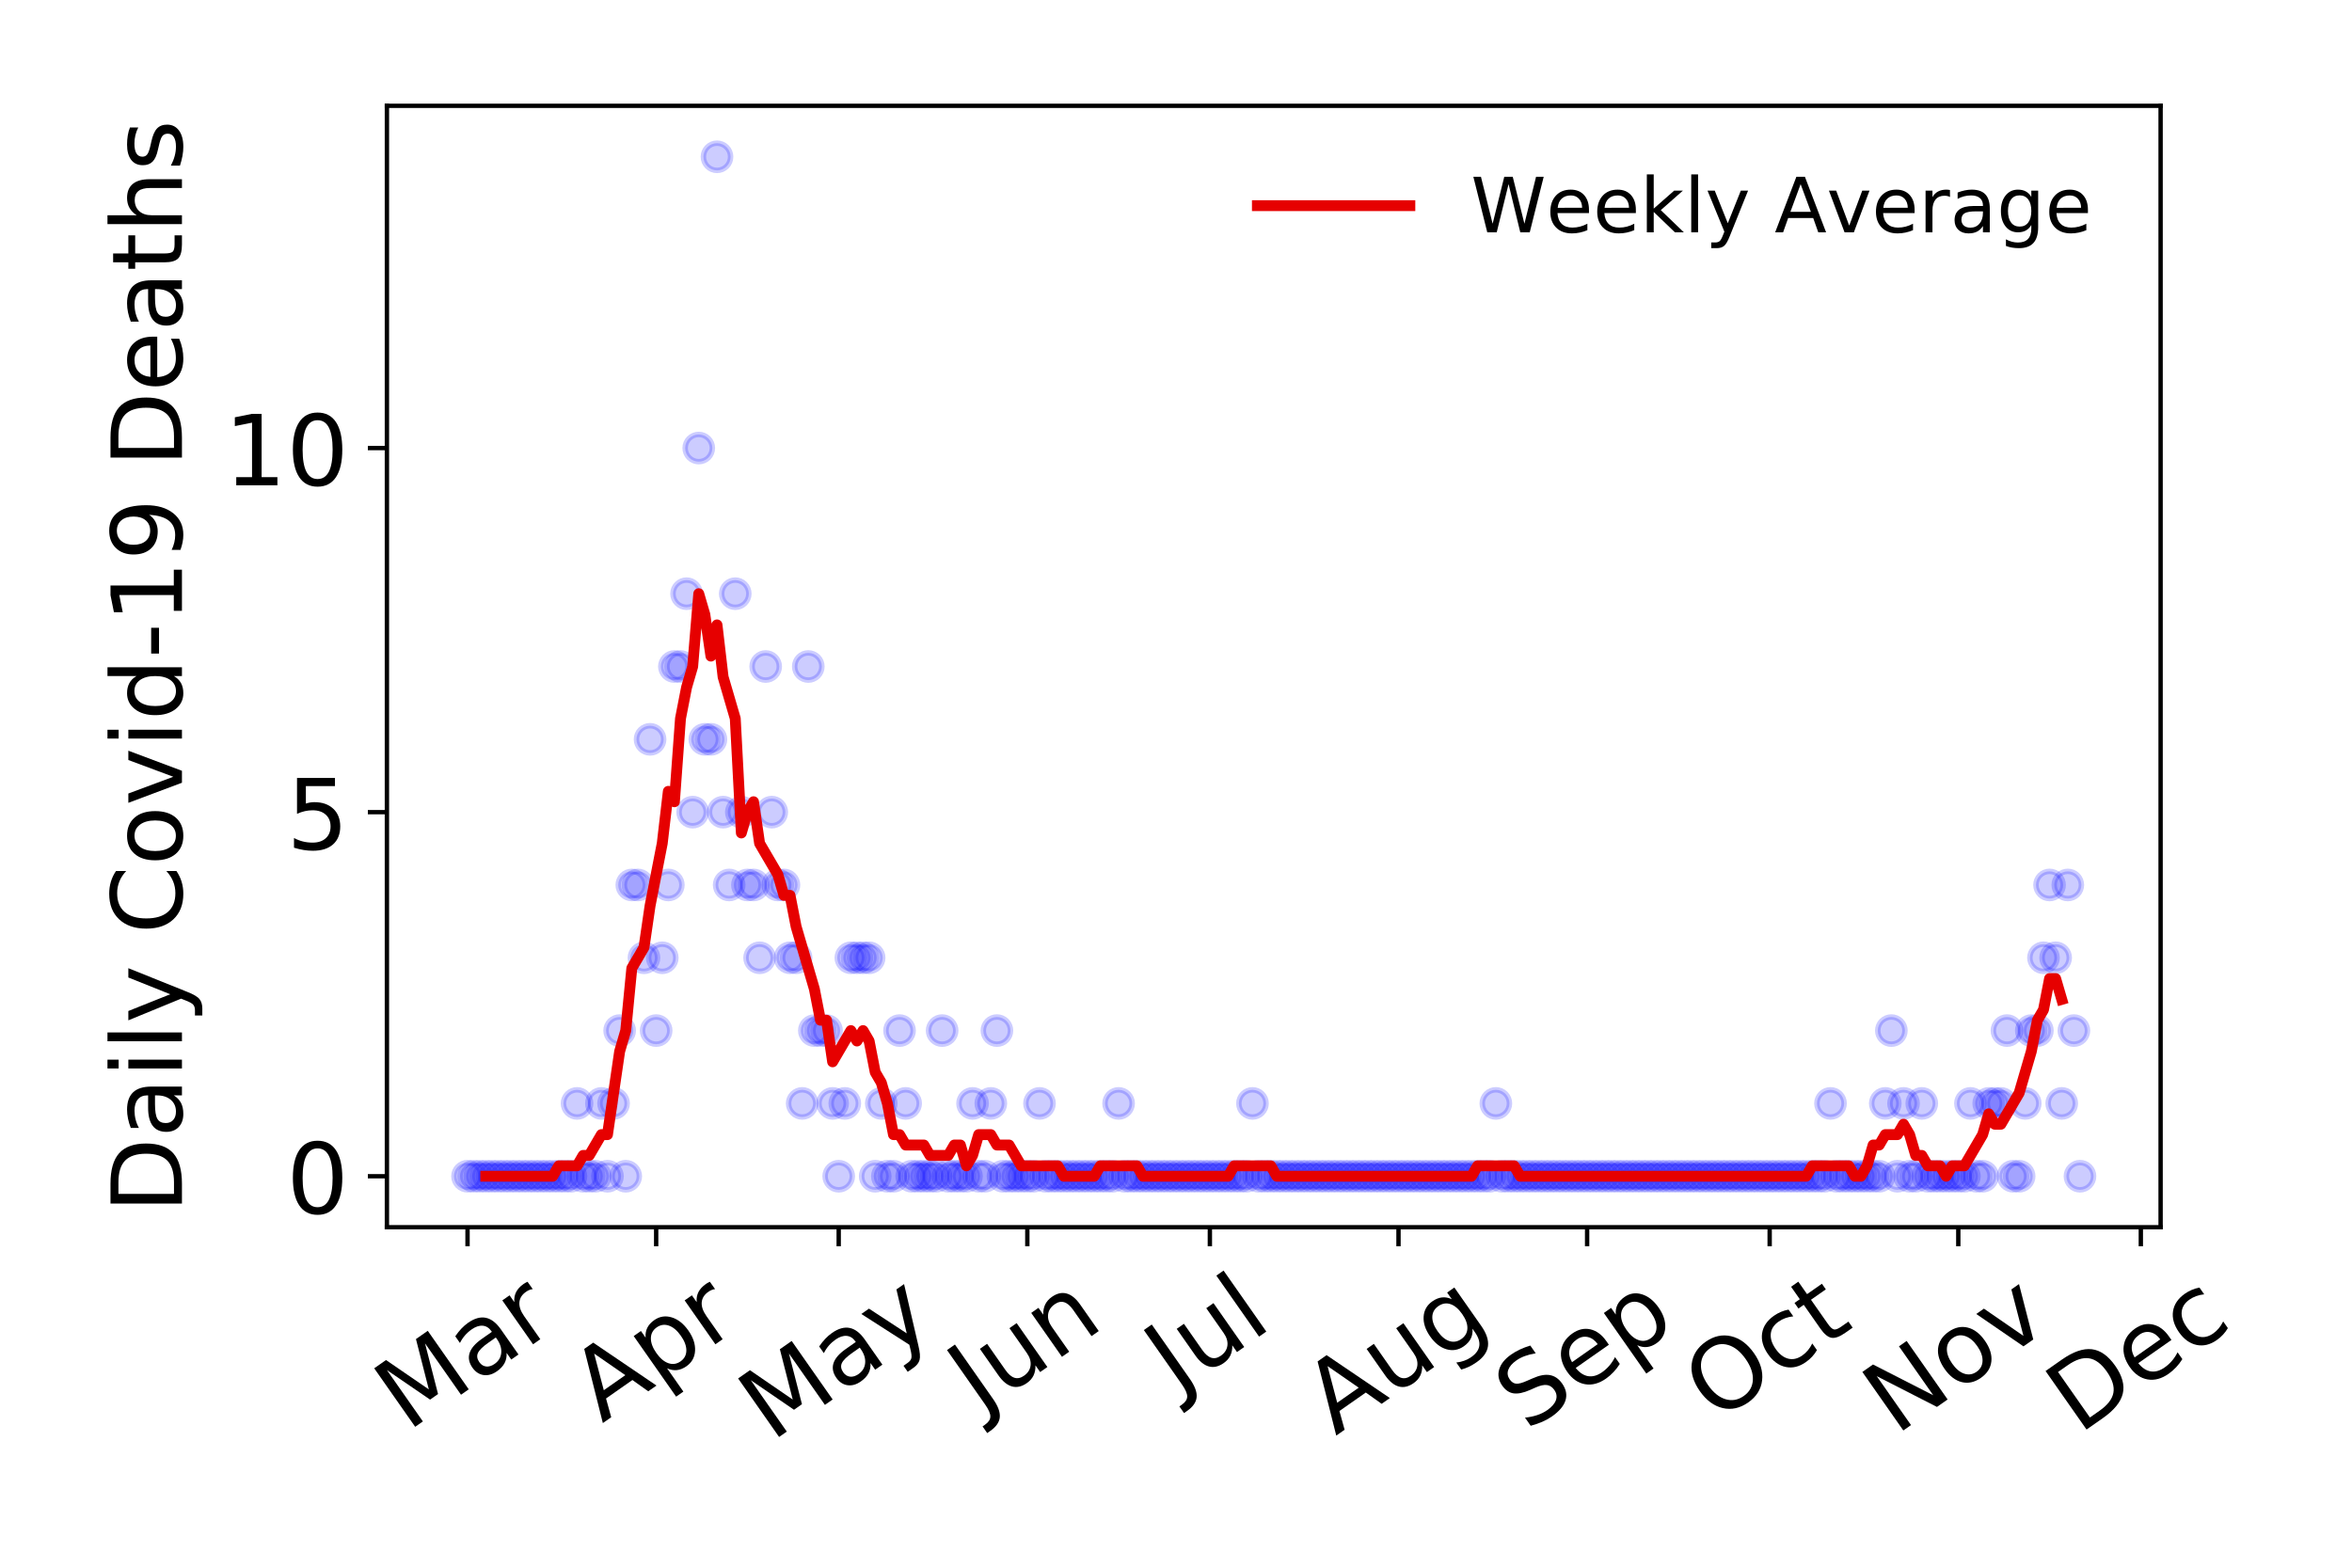 <?xml version="1.0" encoding="utf-8" standalone="no"?>
<!DOCTYPE svg PUBLIC "-//W3C//DTD SVG 1.1//EN"
  "http://www.w3.org/Graphics/SVG/1.1/DTD/svg11.dtd">
<!-- Created with matplotlib (https://matplotlib.org/) -->
<svg height="288pt" version="1.1" viewBox="0 0 432 288" width="432pt" xmlns="http://www.w3.org/2000/svg" xmlns:xlink="http://www.w3.org/1999/xlink">
 <defs>
  <style type="text/css">
*{stroke-linecap:butt;stroke-linejoin:round;}
  </style>
 </defs>
 <g id="figure_1">
  <g id="patch_1">
   <path d="M 0 288 
L 432 288 
L 432 0 
L 0 0 
z
" style="fill:#ffffff;"/>
  </g>
  <g id="axes_1">
   <g id="patch_2">
    <path d="M 71.065 225.45 
L 396.847 225.45 
L 396.847 19.44 
L 71.065 19.44 
z
" style="fill:#ffffff;"/>
   </g>
   <g id="matplotlib.axis_1">
    <g id="xtick_1">
     <g id="line2d_1">
      <defs>
       <path d="M 0 0 
L 0 3.5 
" id="mcc2f486aaa" style="stroke:#000000;stroke-width:0.8;"/>
      </defs>
      <g>
       <use style="stroke:#000000;stroke-width:0.8;" x="85.873" xlink:href="#mcc2f486aaa" y="225.45"/>
      </g>
     </g>
     <g id="text_1">
      <!-- Mar -->
      <defs>
       <path d="M 9.812 72.906 
L 24.516 72.906 
L 43.109 23.297 
L 61.812 72.906 
L 76.516 72.906 
L 76.516 0 
L 66.891 0 
L 66.891 64.016 
L 48.094 14.016 
L 38.188 14.016 
L 19.391 64.016 
L 19.391 0 
L 9.812 0 
z
" id="DejaVuSans-77"/>
       <path d="M 34.281 27.484 
Q 23.391 27.484 19.188 25 
Q 14.984 22.516 14.984 16.5 
Q 14.984 11.719 18.141 8.906 
Q 21.297 6.109 26.703 6.109 
Q 34.188 6.109 38.703 11.406 
Q 43.219 16.703 43.219 25.484 
L 43.219 27.484 
z
M 52.203 31.203 
L 52.203 0 
L 43.219 0 
L 43.219 8.297 
Q 40.141 3.328 35.547 0.953 
Q 30.953 -1.422 24.312 -1.422 
Q 15.922 -1.422 10.953 3.297 
Q 6 8.016 6 15.922 
Q 6 25.141 12.172 29.828 
Q 18.359 34.516 30.609 34.516 
L 43.219 34.516 
L 43.219 35.406 
Q 43.219 41.609 39.141 45 
Q 35.062 48.391 27.688 48.391 
Q 23 48.391 18.547 47.266 
Q 14.109 46.141 10.016 43.891 
L 10.016 52.203 
Q 14.938 54.109 19.578 55.047 
Q 24.219 56 28.609 56 
Q 40.484 56 46.344 49.844 
Q 52.203 43.703 52.203 31.203 
z
" id="DejaVuSans-97"/>
       <path d="M 41.109 46.297 
Q 39.594 47.172 37.812 47.578 
Q 36.031 48 33.891 48 
Q 26.266 48 22.188 43.047 
Q 18.109 38.094 18.109 28.812 
L 18.109 0 
L 9.078 0 
L 9.078 54.688 
L 18.109 54.688 
L 18.109 46.188 
Q 20.953 51.172 25.484 53.578 
Q 30.031 56 36.531 56 
Q 37.453 56 38.578 55.875 
Q 39.703 55.766 41.062 55.516 
z
" id="DejaVuSans-114"/>
      </defs>
      <g transform="translate(74.813 263.132)rotate(-35)scale(0.18 -0.18)">
       <use xlink:href="#DejaVuSans-77"/>
       <use x="86.279" xlink:href="#DejaVuSans-97"/>
       <use x="147.559" xlink:href="#DejaVuSans-114"/>
      </g>
     </g>
    </g>
    <g id="xtick_2">
     <g id="line2d_2">
      <g>
       <use style="stroke:#000000;stroke-width:0.8;" x="120.519" xlink:href="#mcc2f486aaa" y="225.45"/>
      </g>
     </g>
     <g id="text_2">
      <!-- Apr -->
      <defs>
       <path d="M 34.188 63.188 
L 20.797 26.906 
L 47.609 26.906 
z
M 28.609 72.906 
L 39.797 72.906 
L 67.578 0 
L 57.328 0 
L 50.688 18.703 
L 17.828 18.703 
L 11.188 0 
L 0.781 0 
z
" id="DejaVuSans-65"/>
       <path d="M 18.109 8.203 
L 18.109 -20.797 
L 9.078 -20.797 
L 9.078 54.688 
L 18.109 54.688 
L 18.109 46.391 
Q 20.953 51.266 25.266 53.625 
Q 29.594 56 35.594 56 
Q 45.562 56 51.781 48.094 
Q 58.016 40.188 58.016 27.297 
Q 58.016 14.406 51.781 6.484 
Q 45.562 -1.422 35.594 -1.422 
Q 29.594 -1.422 25.266 0.953 
Q 20.953 3.328 18.109 8.203 
z
M 48.688 27.297 
Q 48.688 37.203 44.609 42.844 
Q 40.531 48.484 33.406 48.484 
Q 26.266 48.484 22.188 42.844 
Q 18.109 37.203 18.109 27.297 
Q 18.109 17.391 22.188 11.75 
Q 26.266 6.109 33.406 6.109 
Q 40.531 6.109 44.609 11.75 
Q 48.688 17.391 48.688 27.297 
z
" id="DejaVuSans-112"/>
      </defs>
      <g transform="translate(110.614 261.514)rotate(-35)scale(0.18 -0.18)">
       <use xlink:href="#DejaVuSans-65"/>
       <use x="68.408" xlink:href="#DejaVuSans-112"/>
       <use x="131.885" xlink:href="#DejaVuSans-114"/>
      </g>
     </g>
    </g>
    <g id="xtick_3">
     <g id="line2d_3">
      <g>
       <use style="stroke:#000000;stroke-width:0.8;" x="154.047" xlink:href="#mcc2f486aaa" y="225.45"/>
      </g>
     </g>
     <g id="text_3">
      <!-- May -->
      <defs>
       <path d="M 32.172 -5.078 
Q 28.375 -14.844 24.75 -17.812 
Q 21.141 -20.797 15.094 -20.797 
L 7.906 -20.797 
L 7.906 -13.281 
L 13.188 -13.281 
Q 16.891 -13.281 18.938 -11.516 
Q 21 -9.766 23.484 -3.219 
L 25.094 0.875 
L 2.984 54.688 
L 12.5 54.688 
L 29.594 11.922 
L 46.688 54.688 
L 56.203 54.688 
z
" id="DejaVuSans-121"/>
      </defs>
      <g transform="translate(141.654 264.999)rotate(-35)scale(0.18 -0.18)">
       <use xlink:href="#DejaVuSans-77"/>
       <use x="86.279" xlink:href="#DejaVuSans-97"/>
       <use x="147.559" xlink:href="#DejaVuSans-121"/>
      </g>
     </g>
    </g>
    <g id="xtick_4">
     <g id="line2d_4">
      <g>
       <use style="stroke:#000000;stroke-width:0.8;" x="188.693" xlink:href="#mcc2f486aaa" y="225.45"/>
      </g>
     </g>
     <g id="text_4">
      <!-- Jun -->
      <defs>
       <path d="M 9.812 72.906 
L 19.672 72.906 
L 19.672 5.078 
Q 19.672 -8.109 14.672 -14.062 
Q 9.672 -20.016 -1.422 -20.016 
L -5.172 -20.016 
L -5.172 -11.719 
L -2.094 -11.719 
Q 4.438 -11.719 7.125 -8.047 
Q 9.812 -4.391 9.812 5.078 
z
" id="DejaVuSans-74"/>
       <path d="M 8.5 21.578 
L 8.5 54.688 
L 17.484 54.688 
L 17.484 21.922 
Q 17.484 14.156 20.5 10.266 
Q 23.531 6.391 29.594 6.391 
Q 36.859 6.391 41.078 11.031 
Q 45.312 15.672 45.312 23.688 
L 45.312 54.688 
L 54.297 54.688 
L 54.297 0 
L 45.312 0 
L 45.312 8.406 
Q 42.047 3.422 37.719 1 
Q 33.406 -1.422 27.688 -1.422 
Q 18.266 -1.422 13.375 4.438 
Q 8.5 10.297 8.5 21.578 
z
M 31.109 56 
z
" id="DejaVuSans-117"/>
       <path d="M 54.891 33.016 
L 54.891 0 
L 45.906 0 
L 45.906 32.719 
Q 45.906 40.484 42.875 44.328 
Q 39.844 48.188 33.797 48.188 
Q 26.516 48.188 22.312 43.547 
Q 18.109 38.922 18.109 30.906 
L 18.109 0 
L 9.078 0 
L 9.078 54.688 
L 18.109 54.688 
L 18.109 46.188 
Q 21.344 51.125 25.703 53.562 
Q 30.078 56 35.797 56 
Q 45.219 56 50.047 50.172 
Q 54.891 44.344 54.891 33.016 
z
" id="DejaVuSans-110"/>
      </defs>
      <g transform="translate(180.022 259.785)rotate(-35)scale(0.18 -0.18)">
       <use xlink:href="#DejaVuSans-74"/>
       <use x="29.492" xlink:href="#DejaVuSans-117"/>
       <use x="92.871" xlink:href="#DejaVuSans-110"/>
      </g>
     </g>
    </g>
    <g id="xtick_5">
     <g id="line2d_5">
      <g>
       <use style="stroke:#000000;stroke-width:0.8;" x="222.221" xlink:href="#mcc2f486aaa" y="225.45"/>
      </g>
     </g>
     <g id="text_5">
      <!-- Jul -->
      <defs>
       <path d="M 9.422 75.984 
L 18.406 75.984 
L 18.406 0 
L 9.422 0 
z
" id="DejaVuSans-108"/>
      </defs>
      <g transform="translate(216.175 256.11)rotate(-35)scale(0.18 -0.18)">
       <use xlink:href="#DejaVuSans-74"/>
       <use x="29.492" xlink:href="#DejaVuSans-117"/>
       <use x="92.871" xlink:href="#DejaVuSans-108"/>
      </g>
     </g>
    </g>
    <g id="xtick_6">
     <g id="line2d_6">
      <g>
       <use style="stroke:#000000;stroke-width:0.8;" x="256.867" xlink:href="#mcc2f486aaa" y="225.45"/>
      </g>
     </g>
     <g id="text_6">
      <!-- Aug -->
      <defs>
       <path d="M 45.406 27.984 
Q 45.406 37.75 41.375 43.109 
Q 37.359 48.484 30.078 48.484 
Q 22.859 48.484 18.828 43.109 
Q 14.797 37.75 14.797 27.984 
Q 14.797 18.266 18.828 12.891 
Q 22.859 7.516 30.078 7.516 
Q 37.359 7.516 41.375 12.891 
Q 45.406 18.266 45.406 27.984 
z
M 54.391 6.781 
Q 54.391 -7.172 48.188 -13.984 
Q 42 -20.797 29.203 -20.797 
Q 24.469 -20.797 20.266 -20.094 
Q 16.062 -19.391 12.109 -17.922 
L 12.109 -9.188 
Q 16.062 -11.328 19.922 -12.344 
Q 23.781 -13.375 27.781 -13.375 
Q 36.625 -13.375 41.016 -8.766 
Q 45.406 -4.156 45.406 5.172 
L 45.406 9.625 
Q 42.625 4.781 38.281 2.391 
Q 33.938 0 27.875 0 
Q 17.828 0 11.672 7.656 
Q 5.516 15.328 5.516 27.984 
Q 5.516 40.672 11.672 48.328 
Q 17.828 56 27.875 56 
Q 33.938 56 38.281 53.609 
Q 42.625 51.219 45.406 46.391 
L 45.406 54.688 
L 54.391 54.688 
z
" id="DejaVuSans-103"/>
      </defs>
      <g transform="translate(245.32 263.813)rotate(-35)scale(0.18 -0.18)">
       <use xlink:href="#DejaVuSans-65"/>
       <use x="68.408" xlink:href="#DejaVuSans-117"/>
       <use x="131.787" xlink:href="#DejaVuSans-103"/>
      </g>
     </g>
    </g>
    <g id="xtick_7">
     <g id="line2d_7">
      <g>
       <use style="stroke:#000000;stroke-width:0.8;" x="291.512" xlink:href="#mcc2f486aaa" y="225.45"/>
      </g>
     </g>
     <g id="text_7">
      <!-- Sep -->
      <defs>
       <path d="M 53.516 70.516 
L 53.516 60.891 
Q 47.906 63.578 42.922 64.891 
Q 37.938 66.219 33.297 66.219 
Q 25.25 66.219 20.875 63.094 
Q 16.5 59.969 16.5 54.203 
Q 16.5 49.359 19.406 46.891 
Q 22.312 44.438 30.422 42.922 
L 36.375 41.703 
Q 47.406 39.594 52.656 34.297 
Q 57.906 29 57.906 20.125 
Q 57.906 9.516 50.797 4.047 
Q 43.703 -1.422 29.984 -1.422 
Q 24.812 -1.422 18.969 -0.25 
Q 13.141 0.922 6.891 3.219 
L 6.891 13.375 
Q 12.891 10.016 18.656 8.297 
Q 24.422 6.594 29.984 6.594 
Q 38.422 6.594 43.016 9.906 
Q 47.609 13.234 47.609 19.391 
Q 47.609 24.75 44.312 27.781 
Q 41.016 30.812 33.5 32.328 
L 27.484 33.5 
Q 16.453 35.688 11.516 40.375 
Q 6.594 45.062 6.594 53.422 
Q 6.594 63.094 13.406 68.656 
Q 20.219 74.219 32.172 74.219 
Q 37.312 74.219 42.625 73.281 
Q 47.953 72.359 53.516 70.516 
z
" id="DejaVuSans-83"/>
       <path d="M 56.203 29.594 
L 56.203 25.203 
L 14.891 25.203 
Q 15.484 15.922 20.484 11.062 
Q 25.484 6.203 34.422 6.203 
Q 39.594 6.203 44.453 7.469 
Q 49.312 8.734 54.109 11.281 
L 54.109 2.781 
Q 49.266 0.734 44.188 -0.344 
Q 39.109 -1.422 33.891 -1.422 
Q 20.797 -1.422 13.156 6.188 
Q 5.516 13.812 5.516 26.812 
Q 5.516 40.234 12.766 48.109 
Q 20.016 56 32.328 56 
Q 43.359 56 49.781 48.891 
Q 56.203 41.797 56.203 29.594 
z
M 47.219 32.234 
Q 47.125 39.594 43.094 43.984 
Q 39.062 48.391 32.422 48.391 
Q 24.906 48.391 20.391 44.141 
Q 15.875 39.891 15.188 32.172 
z
" id="DejaVuSans-101"/>
      </defs>
      <g transform="translate(280.464 263.115)rotate(-35)scale(0.18 -0.18)">
       <use xlink:href="#DejaVuSans-83"/>
       <use x="63.477" xlink:href="#DejaVuSans-101"/>
       <use x="125" xlink:href="#DejaVuSans-112"/>
      </g>
     </g>
    </g>
    <g id="xtick_8">
     <g id="line2d_8">
      <g>
       <use style="stroke:#000000;stroke-width:0.8;" x="325.041" xlink:href="#mcc2f486aaa" y="225.45"/>
      </g>
     </g>
     <g id="text_8">
      <!-- Oct -->
      <defs>
       <path d="M 39.406 66.219 
Q 28.656 66.219 22.328 58.203 
Q 16.016 50.203 16.016 36.375 
Q 16.016 22.609 22.328 14.594 
Q 28.656 6.594 39.406 6.594 
Q 50.141 6.594 56.422 14.594 
Q 62.703 22.609 62.703 36.375 
Q 62.703 50.203 56.422 58.203 
Q 50.141 66.219 39.406 66.219 
z
M 39.406 74.219 
Q 54.734 74.219 63.906 63.938 
Q 73.094 53.656 73.094 36.375 
Q 73.094 19.141 63.906 8.859 
Q 54.734 -1.422 39.406 -1.422 
Q 24.031 -1.422 14.812 8.828 
Q 5.609 19.094 5.609 36.375 
Q 5.609 53.656 14.812 63.938 
Q 24.031 74.219 39.406 74.219 
z
" id="DejaVuSans-79"/>
       <path d="M 48.781 52.594 
L 48.781 44.188 
Q 44.969 46.297 41.141 47.344 
Q 37.312 48.391 33.406 48.391 
Q 24.656 48.391 19.812 42.844 
Q 14.984 37.312 14.984 27.297 
Q 14.984 17.281 19.812 11.734 
Q 24.656 6.203 33.406 6.203 
Q 37.312 6.203 41.141 7.25 
Q 44.969 8.297 48.781 10.406 
L 48.781 2.094 
Q 45.016 0.344 40.984 -0.531 
Q 36.969 -1.422 32.422 -1.422 
Q 20.062 -1.422 12.781 6.344 
Q 5.516 14.109 5.516 27.297 
Q 5.516 40.672 12.859 48.328 
Q 20.219 56 33.016 56 
Q 37.156 56 41.109 55.141 
Q 45.062 54.297 48.781 52.594 
z
" id="DejaVuSans-99"/>
       <path d="M 18.312 70.219 
L 18.312 54.688 
L 36.812 54.688 
L 36.812 47.703 
L 18.312 47.703 
L 18.312 18.016 
Q 18.312 11.328 20.141 9.422 
Q 21.969 7.516 27.594 7.516 
L 36.812 7.516 
L 36.812 0 
L 27.594 0 
Q 17.188 0 13.234 3.875 
Q 9.281 7.766 9.281 18.016 
L 9.281 47.703 
L 2.688 47.703 
L 2.688 54.688 
L 9.281 54.688 
L 9.281 70.219 
z
" id="DejaVuSans-116"/>
      </defs>
      <g transform="translate(315.142 261.505)rotate(-35)scale(0.18 -0.18)">
       <use xlink:href="#DejaVuSans-79"/>
       <use x="78.711" xlink:href="#DejaVuSans-99"/>
       <use x="133.691" xlink:href="#DejaVuSans-116"/>
      </g>
     </g>
    </g>
    <g id="xtick_9">
     <g id="line2d_9">
      <g>
       <use style="stroke:#000000;stroke-width:0.8;" x="359.686" xlink:href="#mcc2f486aaa" y="225.45"/>
      </g>
     </g>
     <g id="text_9">
      <!-- Nov -->
      <defs>
       <path d="M 9.812 72.906 
L 23.094 72.906 
L 55.422 11.922 
L 55.422 72.906 
L 64.984 72.906 
L 64.984 0 
L 51.703 0 
L 19.391 60.984 
L 19.391 0 
L 9.812 0 
z
" id="DejaVuSans-78"/>
       <path d="M 30.609 48.391 
Q 23.391 48.391 19.188 42.75 
Q 14.984 37.109 14.984 27.297 
Q 14.984 17.484 19.156 11.844 
Q 23.344 6.203 30.609 6.203 
Q 37.797 6.203 41.984 11.859 
Q 46.188 17.531 46.188 27.297 
Q 46.188 37.016 41.984 42.703 
Q 37.797 48.391 30.609 48.391 
z
M 30.609 56 
Q 42.328 56 49.016 48.375 
Q 55.719 40.766 55.719 27.297 
Q 55.719 13.875 49.016 6.219 
Q 42.328 -1.422 30.609 -1.422 
Q 18.844 -1.422 12.172 6.219 
Q 5.516 13.875 5.516 27.297 
Q 5.516 40.766 12.172 48.375 
Q 18.844 56 30.609 56 
z
" id="DejaVuSans-111"/>
       <path d="M 2.984 54.688 
L 12.5 54.688 
L 29.594 8.797 
L 46.688 54.688 
L 56.203 54.688 
L 35.688 0 
L 23.484 0 
z
" id="DejaVuSans-118"/>
      </defs>
      <g transform="translate(348.145 263.805)rotate(-35)scale(0.18 -0.18)">
       <use xlink:href="#DejaVuSans-78"/>
       <use x="74.805" xlink:href="#DejaVuSans-111"/>
       <use x="135.986" xlink:href="#DejaVuSans-118"/>
      </g>
     </g>
    </g>
    <g id="xtick_10">
     <g id="line2d_10">
      <g>
       <use style="stroke:#000000;stroke-width:0.8;" x="393.214" xlink:href="#mcc2f486aaa" y="225.45"/>
      </g>
     </g>
     <g id="text_10">
      <!-- Dec -->
      <defs>
       <path d="M 19.672 64.797 
L 19.672 8.109 
L 31.594 8.109 
Q 46.688 8.109 53.688 14.938 
Q 60.688 21.781 60.688 36.531 
Q 60.688 51.172 53.688 57.984 
Q 46.688 64.797 31.594 64.797 
z
M 9.812 72.906 
L 30.078 72.906 
Q 51.266 72.906 61.172 64.094 
Q 71.094 55.281 71.094 36.531 
Q 71.094 17.672 61.125 8.828 
Q 51.172 0 30.078 0 
L 9.812 0 
z
" id="DejaVuSans-68"/>
      </defs>
      <g transform="translate(381.797 263.633)rotate(-35)scale(0.18 -0.18)">
       <use xlink:href="#DejaVuSans-68"/>
       <use x="77.002" xlink:href="#DejaVuSans-101"/>
       <use x="138.525" xlink:href="#DejaVuSans-99"/>
      </g>
     </g>
    </g>
   </g>
   <g id="matplotlib.axis_2">
    <g id="ytick_1">
     <g id="line2d_11">
      <defs>
       <path d="M 0 0 
L -3.5 0 
" id="m3fb2fb1f01" style="stroke:#000000;stroke-width:0.8;"/>
      </defs>
      <g>
       <use style="stroke:#000000;stroke-width:0.8;" x="71.065" xlink:href="#m3fb2fb1f01" y="216.085"/>
      </g>
     </g>
     <g id="text_11">
      <!-- 0 -->
      <defs>
       <path d="M 31.781 66.406 
Q 24.172 66.406 20.328 58.906 
Q 16.5 51.422 16.5 36.375 
Q 16.5 21.391 20.328 13.891 
Q 24.172 6.391 31.781 6.391 
Q 39.453 6.391 43.281 13.891 
Q 47.125 21.391 47.125 36.375 
Q 47.125 51.422 43.281 58.906 
Q 39.453 66.406 31.781 66.406 
z
M 31.781 74.219 
Q 44.047 74.219 50.516 64.516 
Q 56.984 54.828 56.984 36.375 
Q 56.984 17.969 50.516 8.266 
Q 44.047 -1.422 31.781 -1.422 
Q 19.531 -1.422 13.062 8.266 
Q 6.594 17.969 6.594 36.375 
Q 6.594 54.828 13.062 64.516 
Q 19.531 74.219 31.781 74.219 
z
" id="DejaVuSans-48"/>
      </defs>
      <g transform="translate(52.612 222.924)scale(0.18 -0.18)">
       <use xlink:href="#DejaVuSans-48"/>
      </g>
     </g>
    </g>
    <g id="ytick_2">
     <g id="line2d_12">
      <g>
       <use style="stroke:#000000;stroke-width:0.8;" x="71.065" xlink:href="#m3fb2fb1f01" y="149.199"/>
      </g>
     </g>
     <g id="text_12">
      <!-- 5 -->
      <defs>
       <path d="M 10.797 72.906 
L 49.516 72.906 
L 49.516 64.594 
L 19.828 64.594 
L 19.828 46.734 
Q 21.969 47.469 24.109 47.828 
Q 26.266 48.188 28.422 48.188 
Q 40.625 48.188 47.75 41.5 
Q 54.891 34.812 54.891 23.391 
Q 54.891 11.625 47.562 5.094 
Q 40.234 -1.422 26.906 -1.422 
Q 22.312 -1.422 17.547 -0.641 
Q 12.797 0.141 7.719 1.703 
L 7.719 11.625 
Q 12.109 9.234 16.797 8.062 
Q 21.484 6.891 26.703 6.891 
Q 35.156 6.891 40.078 11.328 
Q 45.016 15.766 45.016 23.391 
Q 45.016 31 40.078 35.438 
Q 35.156 39.891 26.703 39.891 
Q 22.75 39.891 18.812 39.016 
Q 14.891 38.141 10.797 36.281 
z
" id="DejaVuSans-53"/>
      </defs>
      <g transform="translate(52.612 156.038)scale(0.18 -0.18)">
       <use xlink:href="#DejaVuSans-53"/>
      </g>
     </g>
    </g>
    <g id="ytick_3">
     <g id="line2d_13">
      <g>
       <use style="stroke:#000000;stroke-width:0.8;" x="71.065" xlink:href="#m3fb2fb1f01" y="82.313"/>
      </g>
     </g>
     <g id="text_13">
      <!-- 10 -->
      <defs>
       <path d="M 12.406 8.297 
L 28.516 8.297 
L 28.516 63.922 
L 10.984 60.406 
L 10.984 69.391 
L 28.422 72.906 
L 38.281 72.906 
L 38.281 8.297 
L 54.391 8.297 
L 54.391 0 
L 12.406 0 
z
" id="DejaVuSans-49"/>
      </defs>
      <g transform="translate(41.16 89.152)scale(0.18 -0.18)">
       <use xlink:href="#DejaVuSans-49"/>
       <use x="63.623" xlink:href="#DejaVuSans-48"/>
      </g>
     </g>
    </g>
    <g id="text_14">
     <!-- Daily Covid-19 Deaths -->
     <defs>
      <path d="M 9.422 54.688 
L 18.406 54.688 
L 18.406 0 
L 9.422 0 
z
M 9.422 75.984 
L 18.406 75.984 
L 18.406 64.594 
L 9.422 64.594 
z
" id="DejaVuSans-105"/>
      <path id="DejaVuSans-32"/>
      <path d="M 64.406 67.281 
L 64.406 56.891 
Q 59.422 61.531 53.781 63.812 
Q 48.141 66.109 41.797 66.109 
Q 29.297 66.109 22.656 58.469 
Q 16.016 50.828 16.016 36.375 
Q 16.016 21.969 22.656 14.328 
Q 29.297 6.688 41.797 6.688 
Q 48.141 6.688 53.781 8.984 
Q 59.422 11.281 64.406 15.922 
L 64.406 5.609 
Q 59.234 2.094 53.438 0.328 
Q 47.656 -1.422 41.219 -1.422 
Q 24.656 -1.422 15.125 8.703 
Q 5.609 18.844 5.609 36.375 
Q 5.609 53.953 15.125 64.078 
Q 24.656 74.219 41.219 74.219 
Q 47.75 74.219 53.531 72.484 
Q 59.328 70.75 64.406 67.281 
z
" id="DejaVuSans-67"/>
      <path d="M 45.406 46.391 
L 45.406 75.984 
L 54.391 75.984 
L 54.391 0 
L 45.406 0 
L 45.406 8.203 
Q 42.578 3.328 38.25 0.953 
Q 33.938 -1.422 27.875 -1.422 
Q 17.969 -1.422 11.734 6.484 
Q 5.516 14.406 5.516 27.297 
Q 5.516 40.188 11.734 48.094 
Q 17.969 56 27.875 56 
Q 33.938 56 38.25 53.625 
Q 42.578 51.266 45.406 46.391 
z
M 14.797 27.297 
Q 14.797 17.391 18.875 11.75 
Q 22.953 6.109 30.078 6.109 
Q 37.203 6.109 41.297 11.75 
Q 45.406 17.391 45.406 27.297 
Q 45.406 37.203 41.297 42.844 
Q 37.203 48.484 30.078 48.484 
Q 22.953 48.484 18.875 42.844 
Q 14.797 37.203 14.797 27.297 
z
" id="DejaVuSans-100"/>
      <path d="M 4.891 31.391 
L 31.203 31.391 
L 31.203 23.391 
L 4.891 23.391 
z
" id="DejaVuSans-45"/>
      <path d="M 10.984 1.516 
L 10.984 10.5 
Q 14.703 8.734 18.5 7.812 
Q 22.312 6.891 25.984 6.891 
Q 35.75 6.891 40.891 13.453 
Q 46.047 20.016 46.781 33.406 
Q 43.953 29.203 39.594 26.953 
Q 35.25 24.703 29.984 24.703 
Q 19.047 24.703 12.672 31.312 
Q 6.297 37.938 6.297 49.422 
Q 6.297 60.641 12.938 67.422 
Q 19.578 74.219 30.609 74.219 
Q 43.266 74.219 49.922 64.516 
Q 56.594 54.828 56.594 36.375 
Q 56.594 19.141 48.406 8.859 
Q 40.234 -1.422 26.422 -1.422 
Q 22.703 -1.422 18.891 -0.688 
Q 15.094 0.047 10.984 1.516 
z
M 30.609 32.422 
Q 37.25 32.422 41.125 36.953 
Q 45.016 41.5 45.016 49.422 
Q 45.016 57.281 41.125 61.844 
Q 37.25 66.406 30.609 66.406 
Q 23.969 66.406 20.094 61.844 
Q 16.219 57.281 16.219 49.422 
Q 16.219 41.5 20.094 36.953 
Q 23.969 32.422 30.609 32.422 
z
" id="DejaVuSans-57"/>
      <path d="M 54.891 33.016 
L 54.891 0 
L 45.906 0 
L 45.906 32.719 
Q 45.906 40.484 42.875 44.328 
Q 39.844 48.188 33.797 48.188 
Q 26.516 48.188 22.312 43.547 
Q 18.109 38.922 18.109 30.906 
L 18.109 0 
L 9.078 0 
L 9.078 75.984 
L 18.109 75.984 
L 18.109 46.188 
Q 21.344 51.125 25.703 53.562 
Q 30.078 56 35.797 56 
Q 45.219 56 50.047 50.172 
Q 54.891 44.344 54.891 33.016 
z
" id="DejaVuSans-104"/>
      <path d="M 44.281 53.078 
L 44.281 44.578 
Q 40.484 46.531 36.375 47.5 
Q 32.281 48.484 27.875 48.484 
Q 21.188 48.484 17.844 46.438 
Q 14.5 44.391 14.5 40.281 
Q 14.5 37.156 16.891 35.375 
Q 19.281 33.594 26.516 31.984 
L 29.594 31.297 
Q 39.156 29.25 43.188 25.516 
Q 47.219 21.781 47.219 15.094 
Q 47.219 7.469 41.188 3.016 
Q 35.156 -1.422 24.609 -1.422 
Q 20.219 -1.422 15.453 -0.562 
Q 10.688 0.297 5.422 2 
L 5.422 11.281 
Q 10.406 8.688 15.234 7.391 
Q 20.062 6.109 24.812 6.109 
Q 31.156 6.109 34.562 8.281 
Q 37.984 10.453 37.984 14.406 
Q 37.984 18.062 35.516 20.016 
Q 33.062 21.969 24.703 23.781 
L 21.578 24.516 
Q 13.234 26.266 9.516 29.906 
Q 5.812 33.547 5.812 39.891 
Q 5.812 47.609 11.281 51.797 
Q 16.75 56 26.812 56 
Q 31.781 56 36.172 55.266 
Q 40.578 54.547 44.281 53.078 
z
" id="DejaVuSans-115"/>
     </defs>
     <g transform="translate(33.417 222.874)rotate(-90)scale(0.18 -0.18)">
      <use xlink:href="#DejaVuSans-68"/>
      <use x="77.002" xlink:href="#DejaVuSans-97"/>
      <use x="138.281" xlink:href="#DejaVuSans-105"/>
      <use x="166.064" xlink:href="#DejaVuSans-108"/>
      <use x="193.848" xlink:href="#DejaVuSans-121"/>
      <use x="253.027" xlink:href="#DejaVuSans-32"/>
      <use x="284.814" xlink:href="#DejaVuSans-67"/>
      <use x="354.639" xlink:href="#DejaVuSans-111"/>
      <use x="415.82" xlink:href="#DejaVuSans-118"/>
      <use x="475" xlink:href="#DejaVuSans-105"/>
      <use x="502.783" xlink:href="#DejaVuSans-100"/>
      <use x="566.26" xlink:href="#DejaVuSans-45"/>
      <use x="602.344" xlink:href="#DejaVuSans-49"/>
      <use x="665.967" xlink:href="#DejaVuSans-57"/>
      <use x="729.59" xlink:href="#DejaVuSans-32"/>
      <use x="761.377" xlink:href="#DejaVuSans-68"/>
      <use x="838.379" xlink:href="#DejaVuSans-101"/>
      <use x="899.902" xlink:href="#DejaVuSans-97"/>
      <use x="961.182" xlink:href="#DejaVuSans-116"/>
      <use x="1000.391" xlink:href="#DejaVuSans-104"/>
      <use x="1063.77" xlink:href="#DejaVuSans-115"/>
     </g>
    </g>
   </g>
   <g id="line2d_14">
    <defs>
     <path d="M 0 2.5 
C 0.663 2.5 1.299 2.237 1.768 1.768 
C 2.237 1.299 2.5 0.663 2.5 0 
C 2.5 -0.663 2.237 -1.299 1.768 -1.768 
C 1.299 -2.237 0.663 -2.5 0 -2.5 
C -0.663 -2.5 -1.299 -2.237 -1.768 -1.768 
C -2.237 -1.299 -2.5 -0.663 -2.5 0 
C -2.5 0.663 -2.237 1.299 -1.768 1.768 
C -1.299 2.237 -0.663 2.5 0 2.5 
z
" id="m49d2aa958d" style="stroke:#0000ff;stroke-opacity:0.2;"/>
    </defs>
    <g clip-path="url(#p88c72d15de)">
     <use style="fill:#0000ff;fill-opacity:0.2;stroke:#0000ff;stroke-opacity:0.2;" x="85.873" xlink:href="#m49d2aa958d" y="216.085"/>
     <use style="fill:#0000ff;fill-opacity:0.2;stroke:#0000ff;stroke-opacity:0.2;" x="86.991" xlink:href="#m49d2aa958d" y="216.085"/>
     <use style="fill:#0000ff;fill-opacity:0.2;stroke:#0000ff;stroke-opacity:0.2;" x="88.108" xlink:href="#m49d2aa958d" y="216.085"/>
     <use style="fill:#0000ff;fill-opacity:0.2;stroke:#0000ff;stroke-opacity:0.2;" x="89.226" xlink:href="#m49d2aa958d" y="216.085"/>
     <use style="fill:#0000ff;fill-opacity:0.2;stroke:#0000ff;stroke-opacity:0.2;" x="90.344" xlink:href="#m49d2aa958d" y="216.085"/>
     <use style="fill:#0000ff;fill-opacity:0.2;stroke:#0000ff;stroke-opacity:0.2;" x="91.461" xlink:href="#m49d2aa958d" y="216.085"/>
     <use style="fill:#0000ff;fill-opacity:0.2;stroke:#0000ff;stroke-opacity:0.2;" x="92.579" xlink:href="#m49d2aa958d" y="216.085"/>
     <use style="fill:#0000ff;fill-opacity:0.2;stroke:#0000ff;stroke-opacity:0.2;" x="93.696" xlink:href="#m49d2aa958d" y="216.085"/>
     <use style="fill:#0000ff;fill-opacity:0.2;stroke:#0000ff;stroke-opacity:0.2;" x="94.814" xlink:href="#m49d2aa958d" y="216.085"/>
     <use style="fill:#0000ff;fill-opacity:0.2;stroke:#0000ff;stroke-opacity:0.2;" x="95.932" xlink:href="#m49d2aa958d" y="216.085"/>
     <use style="fill:#0000ff;fill-opacity:0.2;stroke:#0000ff;stroke-opacity:0.2;" x="97.049" xlink:href="#m49d2aa958d" y="216.085"/>
     <use style="fill:#0000ff;fill-opacity:0.2;stroke:#0000ff;stroke-opacity:0.2;" x="98.167" xlink:href="#m49d2aa958d" y="216.085"/>
     <use style="fill:#0000ff;fill-opacity:0.2;stroke:#0000ff;stroke-opacity:0.2;" x="99.285" xlink:href="#m49d2aa958d" y="216.085"/>
     <use style="fill:#0000ff;fill-opacity:0.2;stroke:#0000ff;stroke-opacity:0.2;" x="100.402" xlink:href="#m49d2aa958d" y="216.085"/>
     <use style="fill:#0000ff;fill-opacity:0.2;stroke:#0000ff;stroke-opacity:0.2;" x="101.52" xlink:href="#m49d2aa958d" y="216.085"/>
     <use style="fill:#0000ff;fill-opacity:0.2;stroke:#0000ff;stroke-opacity:0.2;" x="102.637" xlink:href="#m49d2aa958d" y="216.085"/>
     <use style="fill:#0000ff;fill-opacity:0.2;stroke:#0000ff;stroke-opacity:0.2;" x="103.755" xlink:href="#m49d2aa958d" y="216.085"/>
     <use style="fill:#0000ff;fill-opacity:0.2;stroke:#0000ff;stroke-opacity:0.2;" x="104.873" xlink:href="#m49d2aa958d" y="216.085"/>
     <use style="fill:#0000ff;fill-opacity:0.2;stroke:#0000ff;stroke-opacity:0.2;" x="105.99" xlink:href="#m49d2aa958d" y="202.708"/>
     <use style="fill:#0000ff;fill-opacity:0.2;stroke:#0000ff;stroke-opacity:0.2;" x="107.108" xlink:href="#m49d2aa958d" y="216.085"/>
     <use style="fill:#0000ff;fill-opacity:0.2;stroke:#0000ff;stroke-opacity:0.2;" x="108.225" xlink:href="#m49d2aa958d" y="216.085"/>
     <use style="fill:#0000ff;fill-opacity:0.2;stroke:#0000ff;stroke-opacity:0.2;" x="109.343" xlink:href="#m49d2aa958d" y="216.085"/>
     <use style="fill:#0000ff;fill-opacity:0.2;stroke:#0000ff;stroke-opacity:0.2;" x="110.461" xlink:href="#m49d2aa958d" y="202.708"/>
     <use style="fill:#0000ff;fill-opacity:0.2;stroke:#0000ff;stroke-opacity:0.2;" x="111.578" xlink:href="#m49d2aa958d" y="216.085"/>
     <use style="fill:#0000ff;fill-opacity:0.2;stroke:#0000ff;stroke-opacity:0.2;" x="112.696" xlink:href="#m49d2aa958d" y="202.708"/>
     <use style="fill:#0000ff;fill-opacity:0.2;stroke:#0000ff;stroke-opacity:0.2;" x="113.813" xlink:href="#m49d2aa958d" y="189.331"/>
     <use style="fill:#0000ff;fill-opacity:0.2;stroke:#0000ff;stroke-opacity:0.2;" x="114.931" xlink:href="#m49d2aa958d" y="216.085"/>
     <use style="fill:#0000ff;fill-opacity:0.2;stroke:#0000ff;stroke-opacity:0.2;" x="116.049" xlink:href="#m49d2aa958d" y="162.576"/>
     <use style="fill:#0000ff;fill-opacity:0.2;stroke:#0000ff;stroke-opacity:0.2;" x="117.166" xlink:href="#m49d2aa958d" y="162.576"/>
     <use style="fill:#0000ff;fill-opacity:0.2;stroke:#0000ff;stroke-opacity:0.2;" x="118.284" xlink:href="#m49d2aa958d" y="175.954"/>
     <use style="fill:#0000ff;fill-opacity:0.2;stroke:#0000ff;stroke-opacity:0.2;" x="119.401" xlink:href="#m49d2aa958d" y="135.822"/>
     <use style="fill:#0000ff;fill-opacity:0.2;stroke:#0000ff;stroke-opacity:0.2;" x="120.519" xlink:href="#m49d2aa958d" y="189.331"/>
     <use style="fill:#0000ff;fill-opacity:0.2;stroke:#0000ff;stroke-opacity:0.2;" x="121.637" xlink:href="#m49d2aa958d" y="175.954"/>
     <use style="fill:#0000ff;fill-opacity:0.2;stroke:#0000ff;stroke-opacity:0.2;" x="122.754" xlink:href="#m49d2aa958d" y="162.576"/>
     <use style="fill:#0000ff;fill-opacity:0.2;stroke:#0000ff;stroke-opacity:0.2;" x="123.872" xlink:href="#m49d2aa958d" y="122.445"/>
     <use style="fill:#0000ff;fill-opacity:0.2;stroke:#0000ff;stroke-opacity:0.2;" x="124.989" xlink:href="#m49d2aa958d" y="122.445"/>
     <use style="fill:#0000ff;fill-opacity:0.2;stroke:#0000ff;stroke-opacity:0.2;" x="126.107" xlink:href="#m49d2aa958d" y="109.068"/>
     <use style="fill:#0000ff;fill-opacity:0.2;stroke:#0000ff;stroke-opacity:0.2;" x="127.225" xlink:href="#m49d2aa958d" y="149.199"/>
     <use style="fill:#0000ff;fill-opacity:0.2;stroke:#0000ff;stroke-opacity:0.2;" x="128.342" xlink:href="#m49d2aa958d" y="82.313"/>
     <use style="fill:#0000ff;fill-opacity:0.2;stroke:#0000ff;stroke-opacity:0.2;" x="129.46" xlink:href="#m49d2aa958d" y="135.822"/>
     <use style="fill:#0000ff;fill-opacity:0.2;stroke:#0000ff;stroke-opacity:0.2;" x="130.577" xlink:href="#m49d2aa958d" y="135.822"/>
     <use style="fill:#0000ff;fill-opacity:0.2;stroke:#0000ff;stroke-opacity:0.2;" x="131.695" xlink:href="#m49d2aa958d" y="28.804"/>
     <use style="fill:#0000ff;fill-opacity:0.2;stroke:#0000ff;stroke-opacity:0.2;" x="132.813" xlink:href="#m49d2aa958d" y="149.199"/>
     <use style="fill:#0000ff;fill-opacity:0.2;stroke:#0000ff;stroke-opacity:0.2;" x="133.93" xlink:href="#m49d2aa958d" y="162.576"/>
     <use style="fill:#0000ff;fill-opacity:0.2;stroke:#0000ff;stroke-opacity:0.2;" x="135.048" xlink:href="#m49d2aa958d" y="109.068"/>
     <use style="fill:#0000ff;fill-opacity:0.2;stroke:#0000ff;stroke-opacity:0.2;" x="136.165" xlink:href="#m49d2aa958d" y="149.199"/>
     <use style="fill:#0000ff;fill-opacity:0.2;stroke:#0000ff;stroke-opacity:0.2;" x="137.283" xlink:href="#m49d2aa958d" y="162.576"/>
     <use style="fill:#0000ff;fill-opacity:0.2;stroke:#0000ff;stroke-opacity:0.2;" x="138.401" xlink:href="#m49d2aa958d" y="162.576"/>
     <use style="fill:#0000ff;fill-opacity:0.2;stroke:#0000ff;stroke-opacity:0.2;" x="139.518" xlink:href="#m49d2aa958d" y="175.954"/>
     <use style="fill:#0000ff;fill-opacity:0.2;stroke:#0000ff;stroke-opacity:0.2;" x="140.636" xlink:href="#m49d2aa958d" y="122.445"/>
     <use style="fill:#0000ff;fill-opacity:0.2;stroke:#0000ff;stroke-opacity:0.2;" x="141.753" xlink:href="#m49d2aa958d" y="149.199"/>
     <use style="fill:#0000ff;fill-opacity:0.2;stroke:#0000ff;stroke-opacity:0.2;" x="142.871" xlink:href="#m49d2aa958d" y="162.576"/>
     <use style="fill:#0000ff;fill-opacity:0.2;stroke:#0000ff;stroke-opacity:0.2;" x="143.989" xlink:href="#m49d2aa958d" y="162.576"/>
     <use style="fill:#0000ff;fill-opacity:0.2;stroke:#0000ff;stroke-opacity:0.2;" x="145.106" xlink:href="#m49d2aa958d" y="175.954"/>
     <use style="fill:#0000ff;fill-opacity:0.2;stroke:#0000ff;stroke-opacity:0.2;" x="146.224" xlink:href="#m49d2aa958d" y="175.954"/>
     <use style="fill:#0000ff;fill-opacity:0.2;stroke:#0000ff;stroke-opacity:0.2;" x="147.341" xlink:href="#m49d2aa958d" y="202.708"/>
     <use style="fill:#0000ff;fill-opacity:0.2;stroke:#0000ff;stroke-opacity:0.2;" x="148.459" xlink:href="#m49d2aa958d" y="122.445"/>
     <use style="fill:#0000ff;fill-opacity:0.2;stroke:#0000ff;stroke-opacity:0.2;" x="149.577" xlink:href="#m49d2aa958d" y="189.331"/>
     <use style="fill:#0000ff;fill-opacity:0.2;stroke:#0000ff;stroke-opacity:0.2;" x="150.694" xlink:href="#m49d2aa958d" y="189.331"/>
     <use style="fill:#0000ff;fill-opacity:0.2;stroke:#0000ff;stroke-opacity:0.2;" x="151.812" xlink:href="#m49d2aa958d" y="189.331"/>
     <use style="fill:#0000ff;fill-opacity:0.2;stroke:#0000ff;stroke-opacity:0.2;" x="152.93" xlink:href="#m49d2aa958d" y="202.708"/>
     <use style="fill:#0000ff;fill-opacity:0.2;stroke:#0000ff;stroke-opacity:0.2;" x="154.047" xlink:href="#m49d2aa958d" y="216.085"/>
     <use style="fill:#0000ff;fill-opacity:0.2;stroke:#0000ff;stroke-opacity:0.2;" x="155.165" xlink:href="#m49d2aa958d" y="202.708"/>
     <use style="fill:#0000ff;fill-opacity:0.2;stroke:#0000ff;stroke-opacity:0.2;" x="156.282" xlink:href="#m49d2aa958d" y="175.954"/>
     <use style="fill:#0000ff;fill-opacity:0.2;stroke:#0000ff;stroke-opacity:0.2;" x="157.4" xlink:href="#m49d2aa958d" y="175.954"/>
     <use style="fill:#0000ff;fill-opacity:0.2;stroke:#0000ff;stroke-opacity:0.2;" x="158.518" xlink:href="#m49d2aa958d" y="175.954"/>
     <use style="fill:#0000ff;fill-opacity:0.2;stroke:#0000ff;stroke-opacity:0.2;" x="159.635" xlink:href="#m49d2aa958d" y="175.954"/>
     <use style="fill:#0000ff;fill-opacity:0.2;stroke:#0000ff;stroke-opacity:0.2;" x="160.753" xlink:href="#m49d2aa958d" y="216.085"/>
     <use style="fill:#0000ff;fill-opacity:0.2;stroke:#0000ff;stroke-opacity:0.2;" x="161.87" xlink:href="#m49d2aa958d" y="202.708"/>
     <use style="fill:#0000ff;fill-opacity:0.2;stroke:#0000ff;stroke-opacity:0.2;" x="162.988" xlink:href="#m49d2aa958d" y="216.085"/>
     <use style="fill:#0000ff;fill-opacity:0.2;stroke:#0000ff;stroke-opacity:0.2;" x="164.106" xlink:href="#m49d2aa958d" y="216.085"/>
     <use style="fill:#0000ff;fill-opacity:0.2;stroke:#0000ff;stroke-opacity:0.2;" x="165.223" xlink:href="#m49d2aa958d" y="189.331"/>
     <use style="fill:#0000ff;fill-opacity:0.2;stroke:#0000ff;stroke-opacity:0.2;" x="166.341" xlink:href="#m49d2aa958d" y="202.708"/>
     <use style="fill:#0000ff;fill-opacity:0.2;stroke:#0000ff;stroke-opacity:0.2;" x="167.458" xlink:href="#m49d2aa958d" y="216.085"/>
     <use style="fill:#0000ff;fill-opacity:0.2;stroke:#0000ff;stroke-opacity:0.2;" x="168.576" xlink:href="#m49d2aa958d" y="216.085"/>
     <use style="fill:#0000ff;fill-opacity:0.2;stroke:#0000ff;stroke-opacity:0.2;" x="169.694" xlink:href="#m49d2aa958d" y="216.085"/>
     <use style="fill:#0000ff;fill-opacity:0.2;stroke:#0000ff;stroke-opacity:0.2;" x="170.811" xlink:href="#m49d2aa958d" y="216.085"/>
     <use style="fill:#0000ff;fill-opacity:0.2;stroke:#0000ff;stroke-opacity:0.2;" x="171.929" xlink:href="#m49d2aa958d" y="216.085"/>
     <use style="fill:#0000ff;fill-opacity:0.2;stroke:#0000ff;stroke-opacity:0.2;" x="173.046" xlink:href="#m49d2aa958d" y="189.331"/>
     <use style="fill:#0000ff;fill-opacity:0.2;stroke:#0000ff;stroke-opacity:0.2;" x="174.164" xlink:href="#m49d2aa958d" y="216.085"/>
     <use style="fill:#0000ff;fill-opacity:0.2;stroke:#0000ff;stroke-opacity:0.2;" x="175.282" xlink:href="#m49d2aa958d" y="216.085"/>
     <use style="fill:#0000ff;fill-opacity:0.2;stroke:#0000ff;stroke-opacity:0.2;" x="176.399" xlink:href="#m49d2aa958d" y="216.085"/>
     <use style="fill:#0000ff;fill-opacity:0.2;stroke:#0000ff;stroke-opacity:0.2;" x="177.517" xlink:href="#m49d2aa958d" y="216.085"/>
     <use style="fill:#0000ff;fill-opacity:0.2;stroke:#0000ff;stroke-opacity:0.2;" x="178.634" xlink:href="#m49d2aa958d" y="202.708"/>
     <use style="fill:#0000ff;fill-opacity:0.2;stroke:#0000ff;stroke-opacity:0.2;" x="179.752" xlink:href="#m49d2aa958d" y="216.085"/>
     <use style="fill:#0000ff;fill-opacity:0.2;stroke:#0000ff;stroke-opacity:0.2;" x="180.87" xlink:href="#m49d2aa958d" y="216.085"/>
     <use style="fill:#0000ff;fill-opacity:0.2;stroke:#0000ff;stroke-opacity:0.2;" x="181.987" xlink:href="#m49d2aa958d" y="202.708"/>
     <use style="fill:#0000ff;fill-opacity:0.2;stroke:#0000ff;stroke-opacity:0.2;" x="183.105" xlink:href="#m49d2aa958d" y="189.331"/>
     <use style="fill:#0000ff;fill-opacity:0.2;stroke:#0000ff;stroke-opacity:0.2;" x="184.222" xlink:href="#m49d2aa958d" y="216.085"/>
     <use style="fill:#0000ff;fill-opacity:0.2;stroke:#0000ff;stroke-opacity:0.2;" x="185.34" xlink:href="#m49d2aa958d" y="216.085"/>
     <use style="fill:#0000ff;fill-opacity:0.2;stroke:#0000ff;stroke-opacity:0.2;" x="186.458" xlink:href="#m49d2aa958d" y="216.085"/>
     <use style="fill:#0000ff;fill-opacity:0.2;stroke:#0000ff;stroke-opacity:0.2;" x="187.575" xlink:href="#m49d2aa958d" y="216.085"/>
     <use style="fill:#0000ff;fill-opacity:0.2;stroke:#0000ff;stroke-opacity:0.2;" x="188.693" xlink:href="#m49d2aa958d" y="216.085"/>
     <use style="fill:#0000ff;fill-opacity:0.2;stroke:#0000ff;stroke-opacity:0.2;" x="189.81" xlink:href="#m49d2aa958d" y="216.085"/>
     <use style="fill:#0000ff;fill-opacity:0.2;stroke:#0000ff;stroke-opacity:0.2;" x="190.928" xlink:href="#m49d2aa958d" y="202.708"/>
     <use style="fill:#0000ff;fill-opacity:0.2;stroke:#0000ff;stroke-opacity:0.2;" x="192.046" xlink:href="#m49d2aa958d" y="216.085"/>
     <use style="fill:#0000ff;fill-opacity:0.2;stroke:#0000ff;stroke-opacity:0.2;" x="193.163" xlink:href="#m49d2aa958d" y="216.085"/>
     <use style="fill:#0000ff;fill-opacity:0.2;stroke:#0000ff;stroke-opacity:0.2;" x="194.281" xlink:href="#m49d2aa958d" y="216.085"/>
     <use style="fill:#0000ff;fill-opacity:0.2;stroke:#0000ff;stroke-opacity:0.2;" x="195.398" xlink:href="#m49d2aa958d" y="216.085"/>
     <use style="fill:#0000ff;fill-opacity:0.2;stroke:#0000ff;stroke-opacity:0.2;" x="196.516" xlink:href="#m49d2aa958d" y="216.085"/>
     <use style="fill:#0000ff;fill-opacity:0.2;stroke:#0000ff;stroke-opacity:0.2;" x="197.634" xlink:href="#m49d2aa958d" y="216.085"/>
     <use style="fill:#0000ff;fill-opacity:0.2;stroke:#0000ff;stroke-opacity:0.2;" x="198.751" xlink:href="#m49d2aa958d" y="216.085"/>
     <use style="fill:#0000ff;fill-opacity:0.2;stroke:#0000ff;stroke-opacity:0.2;" x="199.869" xlink:href="#m49d2aa958d" y="216.085"/>
     <use style="fill:#0000ff;fill-opacity:0.2;stroke:#0000ff;stroke-opacity:0.2;" x="200.986" xlink:href="#m49d2aa958d" y="216.085"/>
     <use style="fill:#0000ff;fill-opacity:0.2;stroke:#0000ff;stroke-opacity:0.2;" x="202.104" xlink:href="#m49d2aa958d" y="216.085"/>
     <use style="fill:#0000ff;fill-opacity:0.2;stroke:#0000ff;stroke-opacity:0.2;" x="203.222" xlink:href="#m49d2aa958d" y="216.085"/>
     <use style="fill:#0000ff;fill-opacity:0.2;stroke:#0000ff;stroke-opacity:0.2;" x="204.339" xlink:href="#m49d2aa958d" y="216.085"/>
     <use style="fill:#0000ff;fill-opacity:0.2;stroke:#0000ff;stroke-opacity:0.2;" x="205.457" xlink:href="#m49d2aa958d" y="202.708"/>
     <use style="fill:#0000ff;fill-opacity:0.2;stroke:#0000ff;stroke-opacity:0.2;" x="206.575" xlink:href="#m49d2aa958d" y="216.085"/>
     <use style="fill:#0000ff;fill-opacity:0.2;stroke:#0000ff;stroke-opacity:0.2;" x="207.692" xlink:href="#m49d2aa958d" y="216.085"/>
     <use style="fill:#0000ff;fill-opacity:0.2;stroke:#0000ff;stroke-opacity:0.2;" x="208.81" xlink:href="#m49d2aa958d" y="216.085"/>
     <use style="fill:#0000ff;fill-opacity:0.2;stroke:#0000ff;stroke-opacity:0.2;" x="209.927" xlink:href="#m49d2aa958d" y="216.085"/>
     <use style="fill:#0000ff;fill-opacity:0.2;stroke:#0000ff;stroke-opacity:0.2;" x="211.045" xlink:href="#m49d2aa958d" y="216.085"/>
     <use style="fill:#0000ff;fill-opacity:0.2;stroke:#0000ff;stroke-opacity:0.2;" x="212.163" xlink:href="#m49d2aa958d" y="216.085"/>
     <use style="fill:#0000ff;fill-opacity:0.2;stroke:#0000ff;stroke-opacity:0.2;" x="213.28" xlink:href="#m49d2aa958d" y="216.085"/>
     <use style="fill:#0000ff;fill-opacity:0.2;stroke:#0000ff;stroke-opacity:0.2;" x="214.398" xlink:href="#m49d2aa958d" y="216.085"/>
     <use style="fill:#0000ff;fill-opacity:0.2;stroke:#0000ff;stroke-opacity:0.2;" x="215.515" xlink:href="#m49d2aa958d" y="216.085"/>
     <use style="fill:#0000ff;fill-opacity:0.2;stroke:#0000ff;stroke-opacity:0.2;" x="216.633" xlink:href="#m49d2aa958d" y="216.085"/>
     <use style="fill:#0000ff;fill-opacity:0.2;stroke:#0000ff;stroke-opacity:0.2;" x="217.751" xlink:href="#m49d2aa958d" y="216.085"/>
     <use style="fill:#0000ff;fill-opacity:0.2;stroke:#0000ff;stroke-opacity:0.2;" x="218.868" xlink:href="#m49d2aa958d" y="216.085"/>
     <use style="fill:#0000ff;fill-opacity:0.2;stroke:#0000ff;stroke-opacity:0.2;" x="219.986" xlink:href="#m49d2aa958d" y="216.085"/>
     <use style="fill:#0000ff;fill-opacity:0.2;stroke:#0000ff;stroke-opacity:0.2;" x="221.103" xlink:href="#m49d2aa958d" y="216.085"/>
     <use style="fill:#0000ff;fill-opacity:0.2;stroke:#0000ff;stroke-opacity:0.2;" x="222.221" xlink:href="#m49d2aa958d" y="216.085"/>
     <use style="fill:#0000ff;fill-opacity:0.2;stroke:#0000ff;stroke-opacity:0.2;" x="223.339" xlink:href="#m49d2aa958d" y="216.085"/>
     <use style="fill:#0000ff;fill-opacity:0.2;stroke:#0000ff;stroke-opacity:0.2;" x="224.456" xlink:href="#m49d2aa958d" y="216.085"/>
     <use style="fill:#0000ff;fill-opacity:0.2;stroke:#0000ff;stroke-opacity:0.2;" x="225.574" xlink:href="#m49d2aa958d" y="216.085"/>
     <use style="fill:#0000ff;fill-opacity:0.2;stroke:#0000ff;stroke-opacity:0.2;" x="226.691" xlink:href="#m49d2aa958d" y="216.085"/>
     <use style="fill:#0000ff;fill-opacity:0.2;stroke:#0000ff;stroke-opacity:0.2;" x="227.809" xlink:href="#m49d2aa958d" y="216.085"/>
     <use style="fill:#0000ff;fill-opacity:0.2;stroke:#0000ff;stroke-opacity:0.2;" x="228.927" xlink:href="#m49d2aa958d" y="216.085"/>
     <use style="fill:#0000ff;fill-opacity:0.2;stroke:#0000ff;stroke-opacity:0.2;" x="230.044" xlink:href="#m49d2aa958d" y="202.708"/>
     <use style="fill:#0000ff;fill-opacity:0.2;stroke:#0000ff;stroke-opacity:0.2;" x="231.162" xlink:href="#m49d2aa958d" y="216.085"/>
     <use style="fill:#0000ff;fill-opacity:0.2;stroke:#0000ff;stroke-opacity:0.2;" x="232.279" xlink:href="#m49d2aa958d" y="216.085"/>
     <use style="fill:#0000ff;fill-opacity:0.2;stroke:#0000ff;stroke-opacity:0.2;" x="233.397" xlink:href="#m49d2aa958d" y="216.085"/>
     <use style="fill:#0000ff;fill-opacity:0.2;stroke:#0000ff;stroke-opacity:0.2;" x="234.515" xlink:href="#m49d2aa958d" y="216.085"/>
     <use style="fill:#0000ff;fill-opacity:0.2;stroke:#0000ff;stroke-opacity:0.2;" x="235.632" xlink:href="#m49d2aa958d" y="216.085"/>
     <use style="fill:#0000ff;fill-opacity:0.2;stroke:#0000ff;stroke-opacity:0.2;" x="236.75" xlink:href="#m49d2aa958d" y="216.085"/>
     <use style="fill:#0000ff;fill-opacity:0.2;stroke:#0000ff;stroke-opacity:0.2;" x="237.867" xlink:href="#m49d2aa958d" y="216.085"/>
     <use style="fill:#0000ff;fill-opacity:0.2;stroke:#0000ff;stroke-opacity:0.2;" x="238.985" xlink:href="#m49d2aa958d" y="216.085"/>
     <use style="fill:#0000ff;fill-opacity:0.2;stroke:#0000ff;stroke-opacity:0.2;" x="240.103" xlink:href="#m49d2aa958d" y="216.085"/>
     <use style="fill:#0000ff;fill-opacity:0.2;stroke:#0000ff;stroke-opacity:0.2;" x="241.22" xlink:href="#m49d2aa958d" y="216.085"/>
     <use style="fill:#0000ff;fill-opacity:0.2;stroke:#0000ff;stroke-opacity:0.2;" x="242.338" xlink:href="#m49d2aa958d" y="216.085"/>
     <use style="fill:#0000ff;fill-opacity:0.2;stroke:#0000ff;stroke-opacity:0.2;" x="243.455" xlink:href="#m49d2aa958d" y="216.085"/>
     <use style="fill:#0000ff;fill-opacity:0.2;stroke:#0000ff;stroke-opacity:0.2;" x="244.573" xlink:href="#m49d2aa958d" y="216.085"/>
     <use style="fill:#0000ff;fill-opacity:0.2;stroke:#0000ff;stroke-opacity:0.2;" x="245.691" xlink:href="#m49d2aa958d" y="216.085"/>
     <use style="fill:#0000ff;fill-opacity:0.2;stroke:#0000ff;stroke-opacity:0.2;" x="246.808" xlink:href="#m49d2aa958d" y="216.085"/>
     <use style="fill:#0000ff;fill-opacity:0.2;stroke:#0000ff;stroke-opacity:0.2;" x="247.926" xlink:href="#m49d2aa958d" y="216.085"/>
     <use style="fill:#0000ff;fill-opacity:0.2;stroke:#0000ff;stroke-opacity:0.2;" x="249.043" xlink:href="#m49d2aa958d" y="216.085"/>
     <use style="fill:#0000ff;fill-opacity:0.2;stroke:#0000ff;stroke-opacity:0.2;" x="250.161" xlink:href="#m49d2aa958d" y="216.085"/>
     <use style="fill:#0000ff;fill-opacity:0.2;stroke:#0000ff;stroke-opacity:0.2;" x="251.279" xlink:href="#m49d2aa958d" y="216.085"/>
     <use style="fill:#0000ff;fill-opacity:0.2;stroke:#0000ff;stroke-opacity:0.2;" x="252.396" xlink:href="#m49d2aa958d" y="216.085"/>
     <use style="fill:#0000ff;fill-opacity:0.2;stroke:#0000ff;stroke-opacity:0.2;" x="253.514" xlink:href="#m49d2aa958d" y="216.085"/>
     <use style="fill:#0000ff;fill-opacity:0.2;stroke:#0000ff;stroke-opacity:0.2;" x="254.631" xlink:href="#m49d2aa958d" y="216.085"/>
     <use style="fill:#0000ff;fill-opacity:0.2;stroke:#0000ff;stroke-opacity:0.2;" x="255.749" xlink:href="#m49d2aa958d" y="216.085"/>
     <use style="fill:#0000ff;fill-opacity:0.2;stroke:#0000ff;stroke-opacity:0.2;" x="256.867" xlink:href="#m49d2aa958d" y="216.085"/>
     <use style="fill:#0000ff;fill-opacity:0.2;stroke:#0000ff;stroke-opacity:0.2;" x="257.984" xlink:href="#m49d2aa958d" y="216.085"/>
     <use style="fill:#0000ff;fill-opacity:0.2;stroke:#0000ff;stroke-opacity:0.2;" x="259.102" xlink:href="#m49d2aa958d" y="216.085"/>
     <use style="fill:#0000ff;fill-opacity:0.2;stroke:#0000ff;stroke-opacity:0.2;" x="260.22" xlink:href="#m49d2aa958d" y="216.085"/>
     <use style="fill:#0000ff;fill-opacity:0.2;stroke:#0000ff;stroke-opacity:0.2;" x="261.337" xlink:href="#m49d2aa958d" y="216.085"/>
     <use style="fill:#0000ff;fill-opacity:0.2;stroke:#0000ff;stroke-opacity:0.2;" x="262.455" xlink:href="#m49d2aa958d" y="216.085"/>
     <use style="fill:#0000ff;fill-opacity:0.2;stroke:#0000ff;stroke-opacity:0.2;" x="263.572" xlink:href="#m49d2aa958d" y="216.085"/>
     <use style="fill:#0000ff;fill-opacity:0.2;stroke:#0000ff;stroke-opacity:0.2;" x="264.69" xlink:href="#m49d2aa958d" y="216.085"/>
     <use style="fill:#0000ff;fill-opacity:0.2;stroke:#0000ff;stroke-opacity:0.2;" x="265.808" xlink:href="#m49d2aa958d" y="216.085"/>
     <use style="fill:#0000ff;fill-opacity:0.2;stroke:#0000ff;stroke-opacity:0.2;" x="266.925" xlink:href="#m49d2aa958d" y="216.085"/>
     <use style="fill:#0000ff;fill-opacity:0.2;stroke:#0000ff;stroke-opacity:0.2;" x="268.043" xlink:href="#m49d2aa958d" y="216.085"/>
     <use style="fill:#0000ff;fill-opacity:0.2;stroke:#0000ff;stroke-opacity:0.2;" x="269.16" xlink:href="#m49d2aa958d" y="216.085"/>
     <use style="fill:#0000ff;fill-opacity:0.2;stroke:#0000ff;stroke-opacity:0.2;" x="270.278" xlink:href="#m49d2aa958d" y="216.085"/>
     <use style="fill:#0000ff;fill-opacity:0.2;stroke:#0000ff;stroke-opacity:0.2;" x="271.396" xlink:href="#m49d2aa958d" y="216.085"/>
     <use style="fill:#0000ff;fill-opacity:0.2;stroke:#0000ff;stroke-opacity:0.2;" x="272.513" xlink:href="#m49d2aa958d" y="216.085"/>
     <use style="fill:#0000ff;fill-opacity:0.2;stroke:#0000ff;stroke-opacity:0.2;" x="273.631" xlink:href="#m49d2aa958d" y="216.085"/>
     <use style="fill:#0000ff;fill-opacity:0.2;stroke:#0000ff;stroke-opacity:0.2;" x="274.748" xlink:href="#m49d2aa958d" y="202.708"/>
     <use style="fill:#0000ff;fill-opacity:0.2;stroke:#0000ff;stroke-opacity:0.2;" x="275.866" xlink:href="#m49d2aa958d" y="216.085"/>
     <use style="fill:#0000ff;fill-opacity:0.2;stroke:#0000ff;stroke-opacity:0.2;" x="276.984" xlink:href="#m49d2aa958d" y="216.085"/>
     <use style="fill:#0000ff;fill-opacity:0.2;stroke:#0000ff;stroke-opacity:0.2;" x="278.101" xlink:href="#m49d2aa958d" y="216.085"/>
     <use style="fill:#0000ff;fill-opacity:0.2;stroke:#0000ff;stroke-opacity:0.2;" x="279.219" xlink:href="#m49d2aa958d" y="216.085"/>
     <use style="fill:#0000ff;fill-opacity:0.2;stroke:#0000ff;stroke-opacity:0.2;" x="280.336" xlink:href="#m49d2aa958d" y="216.085"/>
     <use style="fill:#0000ff;fill-opacity:0.2;stroke:#0000ff;stroke-opacity:0.2;" x="281.454" xlink:href="#m49d2aa958d" y="216.085"/>
     <use style="fill:#0000ff;fill-opacity:0.2;stroke:#0000ff;stroke-opacity:0.2;" x="282.572" xlink:href="#m49d2aa958d" y="216.085"/>
     <use style="fill:#0000ff;fill-opacity:0.2;stroke:#0000ff;stroke-opacity:0.2;" x="283.689" xlink:href="#m49d2aa958d" y="216.085"/>
     <use style="fill:#0000ff;fill-opacity:0.2;stroke:#0000ff;stroke-opacity:0.2;" x="284.807" xlink:href="#m49d2aa958d" y="216.085"/>
     <use style="fill:#0000ff;fill-opacity:0.2;stroke:#0000ff;stroke-opacity:0.2;" x="285.924" xlink:href="#m49d2aa958d" y="216.085"/>
     <use style="fill:#0000ff;fill-opacity:0.2;stroke:#0000ff;stroke-opacity:0.2;" x="287.042" xlink:href="#m49d2aa958d" y="216.085"/>
     <use style="fill:#0000ff;fill-opacity:0.2;stroke:#0000ff;stroke-opacity:0.2;" x="288.16" xlink:href="#m49d2aa958d" y="216.085"/>
     <use style="fill:#0000ff;fill-opacity:0.2;stroke:#0000ff;stroke-opacity:0.2;" x="289.277" xlink:href="#m49d2aa958d" y="216.085"/>
     <use style="fill:#0000ff;fill-opacity:0.2;stroke:#0000ff;stroke-opacity:0.2;" x="290.395" xlink:href="#m49d2aa958d" y="216.085"/>
     <use style="fill:#0000ff;fill-opacity:0.2;stroke:#0000ff;stroke-opacity:0.2;" x="291.512" xlink:href="#m49d2aa958d" y="216.085"/>
     <use style="fill:#0000ff;fill-opacity:0.2;stroke:#0000ff;stroke-opacity:0.2;" x="292.63" xlink:href="#m49d2aa958d" y="216.085"/>
     <use style="fill:#0000ff;fill-opacity:0.2;stroke:#0000ff;stroke-opacity:0.2;" x="293.748" xlink:href="#m49d2aa958d" y="216.085"/>
     <use style="fill:#0000ff;fill-opacity:0.2;stroke:#0000ff;stroke-opacity:0.2;" x="294.865" xlink:href="#m49d2aa958d" y="216.085"/>
     <use style="fill:#0000ff;fill-opacity:0.2;stroke:#0000ff;stroke-opacity:0.2;" x="295.983" xlink:href="#m49d2aa958d" y="216.085"/>
     <use style="fill:#0000ff;fill-opacity:0.2;stroke:#0000ff;stroke-opacity:0.2;" x="297.1" xlink:href="#m49d2aa958d" y="216.085"/>
     <use style="fill:#0000ff;fill-opacity:0.2;stroke:#0000ff;stroke-opacity:0.2;" x="298.218" xlink:href="#m49d2aa958d" y="216.085"/>
     <use style="fill:#0000ff;fill-opacity:0.2;stroke:#0000ff;stroke-opacity:0.2;" x="299.336" xlink:href="#m49d2aa958d" y="216.085"/>
     <use style="fill:#0000ff;fill-opacity:0.2;stroke:#0000ff;stroke-opacity:0.2;" x="300.453" xlink:href="#m49d2aa958d" y="216.085"/>
     <use style="fill:#0000ff;fill-opacity:0.2;stroke:#0000ff;stroke-opacity:0.2;" x="301.571" xlink:href="#m49d2aa958d" y="216.085"/>
     <use style="fill:#0000ff;fill-opacity:0.2;stroke:#0000ff;stroke-opacity:0.2;" x="302.688" xlink:href="#m49d2aa958d" y="216.085"/>
     <use style="fill:#0000ff;fill-opacity:0.2;stroke:#0000ff;stroke-opacity:0.2;" x="303.806" xlink:href="#m49d2aa958d" y="216.085"/>
     <use style="fill:#0000ff;fill-opacity:0.2;stroke:#0000ff;stroke-opacity:0.2;" x="304.924" xlink:href="#m49d2aa958d" y="216.085"/>
     <use style="fill:#0000ff;fill-opacity:0.2;stroke:#0000ff;stroke-opacity:0.2;" x="306.041" xlink:href="#m49d2aa958d" y="216.085"/>
     <use style="fill:#0000ff;fill-opacity:0.2;stroke:#0000ff;stroke-opacity:0.2;" x="307.159" xlink:href="#m49d2aa958d" y="216.085"/>
     <use style="fill:#0000ff;fill-opacity:0.2;stroke:#0000ff;stroke-opacity:0.2;" x="308.276" xlink:href="#m49d2aa958d" y="216.085"/>
     <use style="fill:#0000ff;fill-opacity:0.2;stroke:#0000ff;stroke-opacity:0.2;" x="309.394" xlink:href="#m49d2aa958d" y="216.085"/>
     <use style="fill:#0000ff;fill-opacity:0.2;stroke:#0000ff;stroke-opacity:0.2;" x="310.512" xlink:href="#m49d2aa958d" y="216.085"/>
     <use style="fill:#0000ff;fill-opacity:0.2;stroke:#0000ff;stroke-opacity:0.2;" x="311.629" xlink:href="#m49d2aa958d" y="216.085"/>
     <use style="fill:#0000ff;fill-opacity:0.2;stroke:#0000ff;stroke-opacity:0.2;" x="312.747" xlink:href="#m49d2aa958d" y="216.085"/>
     <use style="fill:#0000ff;fill-opacity:0.2;stroke:#0000ff;stroke-opacity:0.2;" x="313.865" xlink:href="#m49d2aa958d" y="216.085"/>
     <use style="fill:#0000ff;fill-opacity:0.2;stroke:#0000ff;stroke-opacity:0.2;" x="314.982" xlink:href="#m49d2aa958d" y="216.085"/>
     <use style="fill:#0000ff;fill-opacity:0.2;stroke:#0000ff;stroke-opacity:0.2;" x="316.1" xlink:href="#m49d2aa958d" y="216.085"/>
     <use style="fill:#0000ff;fill-opacity:0.2;stroke:#0000ff;stroke-opacity:0.2;" x="317.217" xlink:href="#m49d2aa958d" y="216.085"/>
     <use style="fill:#0000ff;fill-opacity:0.2;stroke:#0000ff;stroke-opacity:0.2;" x="318.335" xlink:href="#m49d2aa958d" y="216.085"/>
     <use style="fill:#0000ff;fill-opacity:0.2;stroke:#0000ff;stroke-opacity:0.2;" x="319.453" xlink:href="#m49d2aa958d" y="216.085"/>
     <use style="fill:#0000ff;fill-opacity:0.2;stroke:#0000ff;stroke-opacity:0.2;" x="320.57" xlink:href="#m49d2aa958d" y="216.085"/>
     <use style="fill:#0000ff;fill-opacity:0.2;stroke:#0000ff;stroke-opacity:0.2;" x="321.688" xlink:href="#m49d2aa958d" y="216.085"/>
     <use style="fill:#0000ff;fill-opacity:0.2;stroke:#0000ff;stroke-opacity:0.2;" x="322.805" xlink:href="#m49d2aa958d" y="216.085"/>
     <use style="fill:#0000ff;fill-opacity:0.2;stroke:#0000ff;stroke-opacity:0.2;" x="323.923" xlink:href="#m49d2aa958d" y="216.085"/>
     <use style="fill:#0000ff;fill-opacity:0.2;stroke:#0000ff;stroke-opacity:0.2;" x="325.041" xlink:href="#m49d2aa958d" y="216.085"/>
     <use style="fill:#0000ff;fill-opacity:0.2;stroke:#0000ff;stroke-opacity:0.2;" x="326.158" xlink:href="#m49d2aa958d" y="216.085"/>
     <use style="fill:#0000ff;fill-opacity:0.2;stroke:#0000ff;stroke-opacity:0.2;" x="327.276" xlink:href="#m49d2aa958d" y="216.085"/>
     <use style="fill:#0000ff;fill-opacity:0.2;stroke:#0000ff;stroke-opacity:0.2;" x="328.393" xlink:href="#m49d2aa958d" y="216.085"/>
     <use style="fill:#0000ff;fill-opacity:0.2;stroke:#0000ff;stroke-opacity:0.2;" x="329.511" xlink:href="#m49d2aa958d" y="216.085"/>
     <use style="fill:#0000ff;fill-opacity:0.2;stroke:#0000ff;stroke-opacity:0.2;" x="330.629" xlink:href="#m49d2aa958d" y="216.085"/>
     <use style="fill:#0000ff;fill-opacity:0.2;stroke:#0000ff;stroke-opacity:0.2;" x="331.746" xlink:href="#m49d2aa958d" y="216.085"/>
     <use style="fill:#0000ff;fill-opacity:0.2;stroke:#0000ff;stroke-opacity:0.2;" x="332.864" xlink:href="#m49d2aa958d" y="216.085"/>
     <use style="fill:#0000ff;fill-opacity:0.2;stroke:#0000ff;stroke-opacity:0.2;" x="333.981" xlink:href="#m49d2aa958d" y="216.085"/>
     <use style="fill:#0000ff;fill-opacity:0.2;stroke:#0000ff;stroke-opacity:0.2;" x="335.099" xlink:href="#m49d2aa958d" y="216.085"/>
     <use style="fill:#0000ff;fill-opacity:0.2;stroke:#0000ff;stroke-opacity:0.2;" x="336.217" xlink:href="#m49d2aa958d" y="202.708"/>
     <use style="fill:#0000ff;fill-opacity:0.2;stroke:#0000ff;stroke-opacity:0.2;" x="337.334" xlink:href="#m49d2aa958d" y="216.085"/>
     <use style="fill:#0000ff;fill-opacity:0.2;stroke:#0000ff;stroke-opacity:0.2;" x="338.452" xlink:href="#m49d2aa958d" y="216.085"/>
     <use style="fill:#0000ff;fill-opacity:0.2;stroke:#0000ff;stroke-opacity:0.2;" x="339.569" xlink:href="#m49d2aa958d" y="216.085"/>
     <use style="fill:#0000ff;fill-opacity:0.2;stroke:#0000ff;stroke-opacity:0.2;" x="340.687" xlink:href="#m49d2aa958d" y="216.085"/>
     <use style="fill:#0000ff;fill-opacity:0.2;stroke:#0000ff;stroke-opacity:0.2;" x="341.805" xlink:href="#m49d2aa958d" y="216.085"/>
     <use style="fill:#0000ff;fill-opacity:0.2;stroke:#0000ff;stroke-opacity:0.2;" x="342.922" xlink:href="#m49d2aa958d" y="216.085"/>
     <use style="fill:#0000ff;fill-opacity:0.2;stroke:#0000ff;stroke-opacity:0.2;" x="344.04" xlink:href="#m49d2aa958d" y="216.085"/>
     <use style="fill:#0000ff;fill-opacity:0.2;stroke:#0000ff;stroke-opacity:0.2;" x="345.157" xlink:href="#m49d2aa958d" y="216.085"/>
     <use style="fill:#0000ff;fill-opacity:0.2;stroke:#0000ff;stroke-opacity:0.2;" x="346.275" xlink:href="#m49d2aa958d" y="202.708"/>
     <use style="fill:#0000ff;fill-opacity:0.2;stroke:#0000ff;stroke-opacity:0.2;" x="347.393" xlink:href="#m49d2aa958d" y="189.331"/>
     <use style="fill:#0000ff;fill-opacity:0.2;stroke:#0000ff;stroke-opacity:0.2;" x="348.51" xlink:href="#m49d2aa958d" y="216.085"/>
     <use style="fill:#0000ff;fill-opacity:0.2;stroke:#0000ff;stroke-opacity:0.2;" x="349.628" xlink:href="#m49d2aa958d" y="202.708"/>
     <use style="fill:#0000ff;fill-opacity:0.2;stroke:#0000ff;stroke-opacity:0.2;" x="350.745" xlink:href="#m49d2aa958d" y="216.085"/>
     <use style="fill:#0000ff;fill-opacity:0.2;stroke:#0000ff;stroke-opacity:0.2;" x="351.863" xlink:href="#m49d2aa958d" y="216.085"/>
     <use style="fill:#0000ff;fill-opacity:0.2;stroke:#0000ff;stroke-opacity:0.2;" x="352.981" xlink:href="#m49d2aa958d" y="202.708"/>
     <use style="fill:#0000ff;fill-opacity:0.2;stroke:#0000ff;stroke-opacity:0.2;" x="354.098" xlink:href="#m49d2aa958d" y="216.085"/>
     <use style="fill:#0000ff;fill-opacity:0.2;stroke:#0000ff;stroke-opacity:0.2;" x="355.216" xlink:href="#m49d2aa958d" y="216.085"/>
     <use style="fill:#0000ff;fill-opacity:0.2;stroke:#0000ff;stroke-opacity:0.2;" x="356.333" xlink:href="#m49d2aa958d" y="216.085"/>
     <use style="fill:#0000ff;fill-opacity:0.2;stroke:#0000ff;stroke-opacity:0.2;" x="357.451" xlink:href="#m49d2aa958d" y="216.085"/>
     <use style="fill:#0000ff;fill-opacity:0.2;stroke:#0000ff;stroke-opacity:0.2;" x="358.569" xlink:href="#m49d2aa958d" y="216.085"/>
     <use style="fill:#0000ff;fill-opacity:0.2;stroke:#0000ff;stroke-opacity:0.2;" x="359.686" xlink:href="#m49d2aa958d" y="216.085"/>
     <use style="fill:#0000ff;fill-opacity:0.2;stroke:#0000ff;stroke-opacity:0.2;" x="360.804" xlink:href="#m49d2aa958d" y="216.085"/>
     <use style="fill:#0000ff;fill-opacity:0.2;stroke:#0000ff;stroke-opacity:0.2;" x="361.921" xlink:href="#m49d2aa958d" y="202.708"/>
     <use style="fill:#0000ff;fill-opacity:0.2;stroke:#0000ff;stroke-opacity:0.2;" x="363.039" xlink:href="#m49d2aa958d" y="216.085"/>
     <use style="fill:#0000ff;fill-opacity:0.2;stroke:#0000ff;stroke-opacity:0.2;" x="364.157" xlink:href="#m49d2aa958d" y="216.085"/>
     <use style="fill:#0000ff;fill-opacity:0.2;stroke:#0000ff;stroke-opacity:0.2;" x="365.274" xlink:href="#m49d2aa958d" y="202.708"/>
     <use style="fill:#0000ff;fill-opacity:0.2;stroke:#0000ff;stroke-opacity:0.2;" x="366.392" xlink:href="#m49d2aa958d" y="202.708"/>
     <use style="fill:#0000ff;fill-opacity:0.2;stroke:#0000ff;stroke-opacity:0.2;" x="367.51" xlink:href="#m49d2aa958d" y="202.708"/>
     <use style="fill:#0000ff;fill-opacity:0.2;stroke:#0000ff;stroke-opacity:0.2;" x="368.627" xlink:href="#m49d2aa958d" y="189.331"/>
     <use style="fill:#0000ff;fill-opacity:0.2;stroke:#0000ff;stroke-opacity:0.2;" x="369.745" xlink:href="#m49d2aa958d" y="216.085"/>
     <use style="fill:#0000ff;fill-opacity:0.2;stroke:#0000ff;stroke-opacity:0.2;" x="370.862" xlink:href="#m49d2aa958d" y="216.085"/>
     <use style="fill:#0000ff;fill-opacity:0.2;stroke:#0000ff;stroke-opacity:0.2;" x="371.98" xlink:href="#m49d2aa958d" y="202.708"/>
     <use style="fill:#0000ff;fill-opacity:0.2;stroke:#0000ff;stroke-opacity:0.2;" x="373.098" xlink:href="#m49d2aa958d" y="189.331"/>
     <use style="fill:#0000ff;fill-opacity:0.2;stroke:#0000ff;stroke-opacity:0.2;" x="374.215" xlink:href="#m49d2aa958d" y="189.331"/>
     <use style="fill:#0000ff;fill-opacity:0.2;stroke:#0000ff;stroke-opacity:0.2;" x="375.333" xlink:href="#m49d2aa958d" y="175.954"/>
     <use style="fill:#0000ff;fill-opacity:0.2;stroke:#0000ff;stroke-opacity:0.2;" x="376.45" xlink:href="#m49d2aa958d" y="162.576"/>
     <use style="fill:#0000ff;fill-opacity:0.2;stroke:#0000ff;stroke-opacity:0.2;" x="377.568" xlink:href="#m49d2aa958d" y="175.954"/>
     <use style="fill:#0000ff;fill-opacity:0.2;stroke:#0000ff;stroke-opacity:0.2;" x="378.686" xlink:href="#m49d2aa958d" y="202.708"/>
     <use style="fill:#0000ff;fill-opacity:0.2;stroke:#0000ff;stroke-opacity:0.2;" x="379.803" xlink:href="#m49d2aa958d" y="162.576"/>
     <use style="fill:#0000ff;fill-opacity:0.2;stroke:#0000ff;stroke-opacity:0.2;" x="380.921" xlink:href="#m49d2aa958d" y="189.331"/>
     <use style="fill:#0000ff;fill-opacity:0.2;stroke:#0000ff;stroke-opacity:0.2;" x="382.038" xlink:href="#m49d2aa958d" y="216.085"/>
    </g>
   </g>
   <g id="line2d_15">
    <path clip-path="url(#p88c72d15de)" d="M 89.226 216.085 
L 101.52 216.085 
L 102.637 214.174 
L 105.99 214.174 
L 107.108 212.263 
L 108.225 212.263 
L 110.461 208.441 
L 111.578 208.441 
L 113.813 193.153 
L 114.931 189.331 
L 116.049 177.865 
L 118.284 174.043 
L 119.401 166.399 
L 121.637 154.932 
L 122.754 145.377 
L 123.872 147.288 
L 124.989 132 
L 126.107 126.267 
L 127.225 122.445 
L 128.342 109.068 
L 129.46 112.89 
L 130.577 120.534 
L 131.695 114.801 
L 132.813 124.356 
L 135.048 132 
L 136.165 153.021 
L 137.283 149.199 
L 138.401 147.288 
L 139.518 154.932 
L 142.871 160.665 
L 143.989 164.488 
L 145.106 164.488 
L 146.224 170.221 
L 149.577 181.687 
L 150.694 187.42 
L 151.812 187.42 
L 152.93 195.064 
L 156.282 189.331 
L 157.4 191.242 
L 158.518 189.331 
L 159.635 191.242 
L 160.753 196.975 
L 161.87 198.886 
L 162.988 202.708 
L 164.106 208.441 
L 165.223 208.441 
L 166.341 210.352 
L 169.694 210.352 
L 170.811 212.263 
L 174.164 212.263 
L 175.282 210.352 
L 176.399 210.352 
L 177.517 214.174 
L 178.634 212.263 
L 179.752 208.441 
L 181.987 208.441 
L 183.105 210.352 
L 185.34 210.352 
L 187.575 214.174 
L 194.281 214.174 
L 195.398 216.085 
L 200.986 216.085 
L 202.104 214.174 
L 208.81 214.174 
L 209.927 216.085 
L 225.574 216.085 
L 226.691 214.174 
L 233.397 214.174 
L 234.515 216.085 
L 270.278 216.085 
L 271.396 214.174 
L 278.101 214.174 
L 279.219 216.085 
L 331.746 216.085 
L 332.864 214.174 
L 339.569 214.174 
L 340.687 216.085 
L 341.805 216.085 
L 342.922 214.174 
L 344.04 210.352 
L 345.157 210.352 
L 346.275 208.441 
L 348.51 208.441 
L 349.628 206.53 
L 350.745 208.441 
L 351.863 212.263 
L 352.981 212.263 
L 354.098 214.174 
L 356.333 214.174 
L 357.451 216.085 
L 358.569 214.174 
L 360.804 214.174 
L 364.157 208.441 
L 365.274 204.619 
L 366.392 206.53 
L 367.51 206.53 
L 370.862 200.797 
L 373.098 193.153 
L 374.215 187.42 
L 375.333 185.509 
L 376.45 179.776 
L 377.568 179.776 
L 378.686 183.598 
L 378.686 183.598 
" style="fill:none;stroke:#e60000;stroke-linecap:square;stroke-width:2;"/>
   </g>
   <g id="patch_3">
    <path d="M 71.065 225.45 
L 71.065 19.44 
" style="fill:none;stroke:#000000;stroke-linecap:square;stroke-linejoin:miter;stroke-width:0.8;"/>
   </g>
   <g id="patch_4">
    <path d="M 396.847 225.45 
L 396.847 19.44 
" style="fill:none;stroke:#000000;stroke-linecap:square;stroke-linejoin:miter;stroke-width:0.8;"/>
   </g>
   <g id="patch_5">
    <path d="M 71.065 225.45 
L 396.847 225.45 
" style="fill:none;stroke:#000000;stroke-linecap:square;stroke-linejoin:miter;stroke-width:0.8;"/>
   </g>
   <g id="patch_6">
    <path d="M 71.065 19.44 
L 396.847 19.44 
" style="fill:none;stroke:#000000;stroke-linecap:square;stroke-linejoin:miter;stroke-width:0.8;"/>
   </g>
   <g id="legend_1">
    <g id="line2d_16">
     <path d="M 230.951 37.778 
L 258.951 37.778 
" style="fill:none;stroke:#e60000;stroke-linecap:square;stroke-width:2;"/>
    </g>
    <g id="line2d_17"/>
    <g id="text_15">
     <!-- Weekly Average -->
     <defs>
      <path d="M 3.328 72.906 
L 13.281 72.906 
L 28.609 11.281 
L 43.891 72.906 
L 54.984 72.906 
L 70.312 11.281 
L 85.594 72.906 
L 95.609 72.906 
L 77.297 0 
L 64.891 0 
L 49.516 63.281 
L 33.984 0 
L 21.578 0 
z
" id="DejaVuSans-87"/>
      <path d="M 9.078 75.984 
L 18.109 75.984 
L 18.109 31.109 
L 44.922 54.688 
L 56.391 54.688 
L 27.391 29.109 
L 57.625 0 
L 45.906 0 
L 18.109 26.703 
L 18.109 0 
L 9.078 0 
z
" id="DejaVuSans-107"/>
     </defs>
     <g transform="translate(270.151 42.678)scale(0.14 -0.14)">
      <use xlink:href="#DejaVuSans-87"/>
      <use x="98.799" xlink:href="#DejaVuSans-101"/>
      <use x="160.322" xlink:href="#DejaVuSans-101"/>
      <use x="221.846" xlink:href="#DejaVuSans-107"/>
      <use x="279.756" xlink:href="#DejaVuSans-108"/>
      <use x="307.539" xlink:href="#DejaVuSans-121"/>
      <use x="366.719" xlink:href="#DejaVuSans-32"/>
      <use x="398.506" xlink:href="#DejaVuSans-65"/>
      <use x="466.836" xlink:href="#DejaVuSans-118"/>
      <use x="526.016" xlink:href="#DejaVuSans-101"/>
      <use x="587.539" xlink:href="#DejaVuSans-114"/>
      <use x="628.652" xlink:href="#DejaVuSans-97"/>
      <use x="689.932" xlink:href="#DejaVuSans-103"/>
      <use x="753.408" xlink:href="#DejaVuSans-101"/>
     </g>
    </g>
   </g>
  </g>
 </g>
 <defs>
  <clipPath id="p88c72d15de">
   <rect height="206.01" width="325.782" x="71.065" y="19.44"/>
  </clipPath>
 </defs>
</svg>
